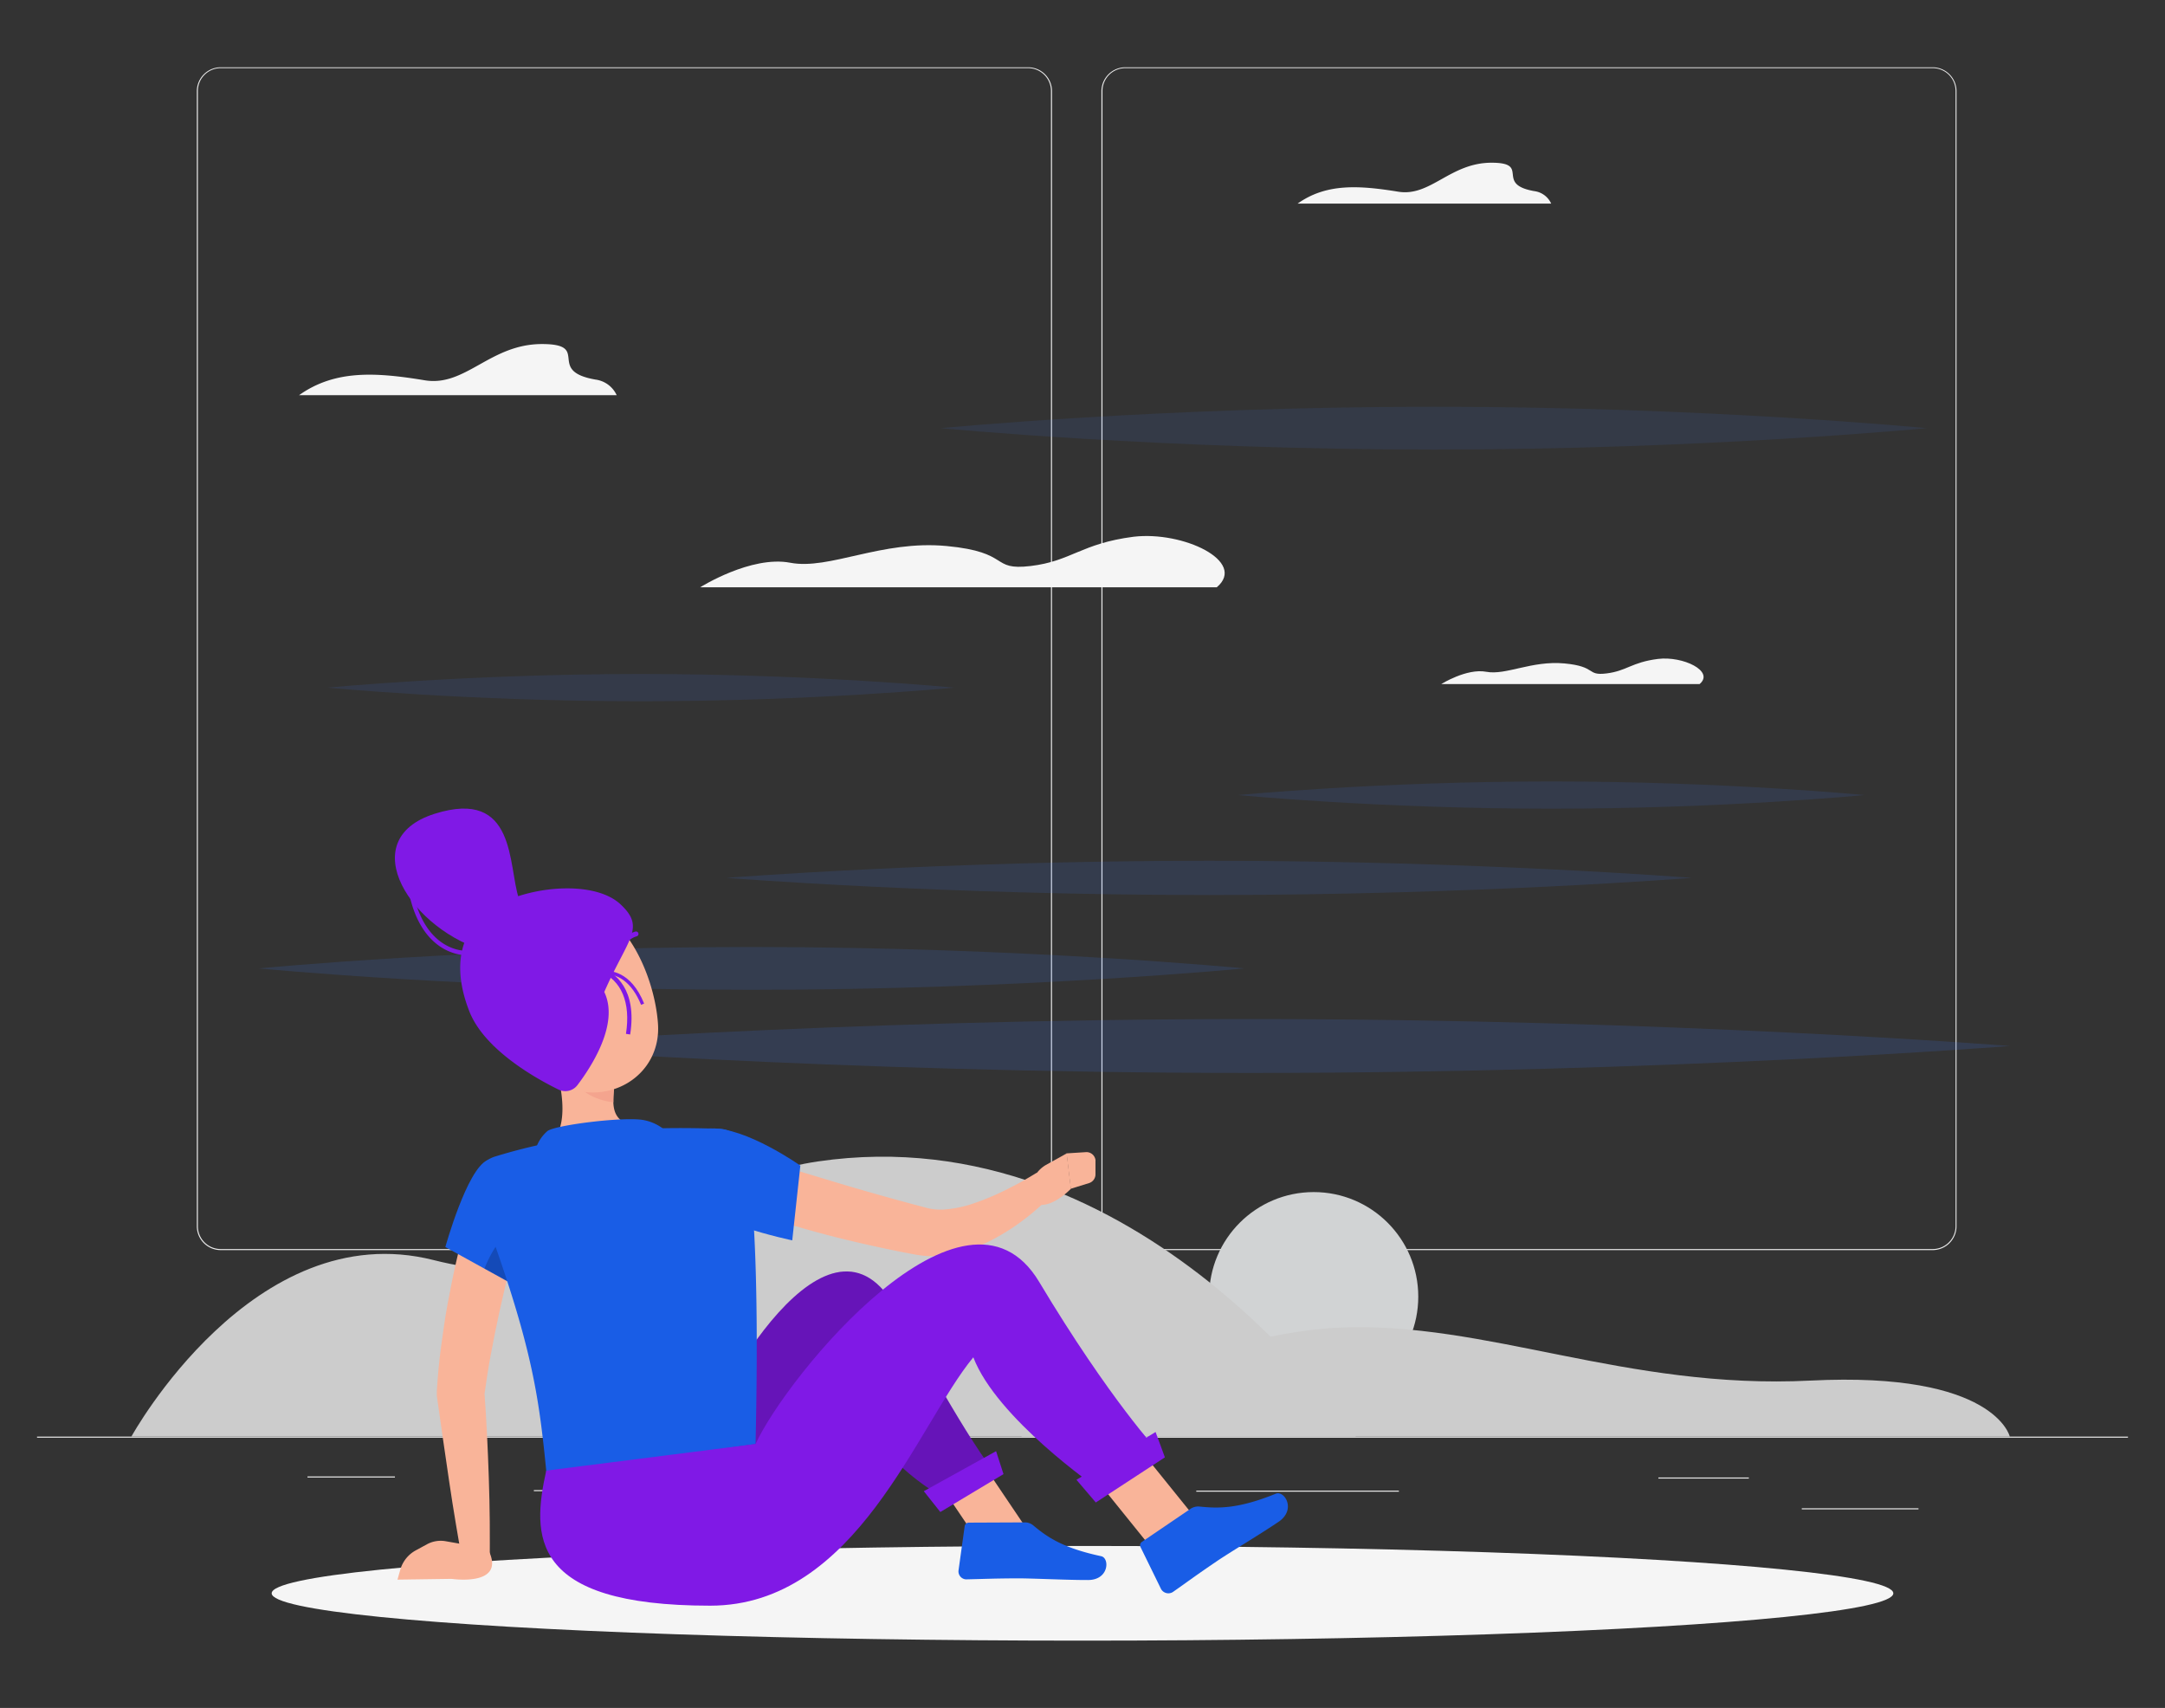  <!DOCTYPE svg PUBLIC "-//W3C//DTD SVG 1.1//EN" "http://www.w3.org/Graphics/SVG/1.1/DTD/svg11.dtd">
<svg id="a9612c16-a065-4515-b2c8-4a291331783d" data-name="Layer 1" xmlns="http://www.w3.org/2000/svg" width="865.76" height="682.89" viewBox="0 0 865.76 682.89">
<rect x="0" y="0" width="865.76" height="682.89" fill="#333333" stroke="none"/>
<defs>
<style xmlns="http://www.w3.org/1999/xhtml">*, ::after, ::before { box-sizing: border-box; }
img, svg { vertical-align: middle; }
</style>
<style xmlns="http://www.w3.org/1999/xhtml">*, body, html { -webkit-font-smoothing: antialiased; }
img, svg { max-width: 100%; }
</style>
</defs>
<g id="afff29eb-29b8-4c6f-82c7-bbacdf513207" data-name="freepik--background-complete--inject-20">
<rect x="14.81" y="574.41" width="836.14" height="0.42" fill="#ebebeb"/>
<rect x="122.96" y="590.33" width="34.97" height="0.42" fill="#ebebeb"/>
<rect x="301.01" y="585.8" width="40.45" height="0.42" fill="#ebebeb"/>
<rect x="213.49" y="595.79" width="32.09" height="0.42" fill="#ebebeb"/>
<rect x="720.52" y="603.06" width="46.66" height="0.42" fill="#ebebeb"/>
<rect x="663.17" y="590.75" width="36.17" height="0.42" fill="#ebebeb"/>
<rect x="478.38" y="596" width="81.02" height="0.42" fill="#ebebeb"/>
<path d="M411.14,499.83H88.24a9.54,9.54,0,0,1-9.53-9.55V36.37a9.55,9.55,0,0,1,9.53-9.46h322.9a9.54,9.54,0,0,1,9.55,9.55h0V490.28A9.54,9.54,0,0,1,411.14,499.83ZM88.24,27.24a9.13,9.13,0,0,0-9.11,9.13V490.28a9.12,9.12,0,0,0,9.11,9.13h322.9a9.15,9.15,0,0,0,9.13-9.13V36.37a9.15,9.15,0,0,0-9.13-9.13Z" fill="#ebebeb"/>
<path d="M772.87,499.83H450a9.57,9.57,0,0,1-9.55-9.55V36.37A9.56,9.56,0,0,1,450,26.91H772.87a9.55,9.55,0,0,1,9.52,9.46V490.28A9.55,9.55,0,0,1,772.87,499.83ZM450,27.24a9.14,9.14,0,0,0-9.13,9.13V490.28a9.14,9.14,0,0,0,9.13,9.13H772.87a9.15,9.15,0,0,0,9.14-9.13V36.37a9.15,9.15,0,0,0-9.14-9.13Z" fill="#ebebeb"/>
<path d="M119.6,158h127a10.87,10.87,0,0,0-8.52-6.24c-20.06-3.51-1.43-14.2-21.35-14.2-20.75,0-30.52,17.16-46.83,14.5C150.27,148.83,134,147.78,119.6,158Z" fill="#f5f5f5"/>
<path d="M518.9,81.41H620.3a8.61,8.61,0,0,0-6.79-5c-16-2.81-1.14-11.35-17.06-11.35-16.57,0-24.38,13.71-37.34,11.58C543.37,74.1,530.38,73.25,518.9,81.41Z" fill="#f5f5f5"/>
<path d="M486.58,234.81H280S300.32,222,316,225s36.42-9.13,62.49-6.69,17.33,9.93,33.62,8,20.21-9,41.17-11.7C473.2,212.25,498.75,224.52,486.58,234.81Z" fill="#f5f5f5"/>
<path d="M679.66,273.5H576.36s10.17-6.38,18-4.9,18.21-4.56,31.26-3.34,8.66,5,16.8,4,10-4.46,20.59-5.8C673,262.23,685.75,268.37,679.66,273.5Z" fill="#f5f5f5"/>
</g>
<g id="bb94482a-58b6-406c-95db-508046b564db" data-name="freepik--Shadow--inject-20">
<ellipse id="b54af4bf-24fa-44f0-bc63-96fbba32e800" data-name="freepik--path--inject-20" cx="432.88" cy="637.05" rx="324.24" ry="18.93" fill="#f5f5f5"/>
</g>
<circle cx="525.34" cy="518.44" r="41.81" fill="#d1d3d4"/>
<path d="M173.36,503.81C245.4,522,268.68,473,327,464.39c129.4-19,215.17,110,215.17,110H52.54S101.32,485.6,173.36,503.81Z" fill="#ccc"/>
<path d="M803.7,574.41H408.28s68.57-41,127.35-43.59S650.16,555.72,724,552,803.7,574.41,803.7,574.41Z" fill="#ccc"/>
<path d="M196.47,418.22S332.39,429,500.07,429,803.7,418.22,803.7,418.22s-136-10.77-303.63-10.77S196.47,418.22,196.47,418.22Z" fill="#407bff" opacity="0.15" style="isolation:isolate"/>
<path d="M103.44,387.2s88.25,8.56,197.1,8.56,197.08-8.56,197.08-8.56-88.23-8.56-197.08-8.56S103.44,387.2,103.44,387.2Z" fill="#407bff" opacity="0.14" style="isolation:isolate"/>
<path d="M376.19,171.19s88.25,8.56,197.16,8.56,197.08-8.56,197.08-8.56-88.23-8.56-197.08-8.56S376.19,171.19,376.19,171.19Z" fill="#407bff" opacity="0.1" style="isolation:isolate"/>
<path d="M676.5,351s-86.39,6.86-193,6.86-193-6.86-193-6.86,86.39-6.84,193-6.84S676.5,351,676.5,351Z" fill="#407bff" opacity="0.13" style="isolation:isolate"/>
<path d="M745.6,317.89s-56.07,5.45-125.25,5.45-125.26-5.45-125.26-5.45,56.09-5.44,125.26-5.44S745.6,317.89,745.6,317.89Z" fill="#407bff" opacity="0.12" style="isolation:isolate"/>
<path d="M381.56,274.94s-56.09,5.44-125.25,5.44-125.26-5.44-125.26-5.44,56.07-5.45,125.26-5.45S381.56,274.94,381.56,274.94Z" fill="#407bff" opacity="0.11" style="isolation:isolate"/>
<polygon points="397.6 625.7 411.86 613.21 388.1 577.99 371.27 586.69 397.6 625.7" fill="#f9b499"/>
<path d="M409.9,608.7l-22.45.1a1.67,1.67,0,0,0-1.68,1.37l-2.47,17.77a3.2,3.2,0,0,0,2.86,3.53,2.23,2.23,0,0,0,.37,0c7.82-.17,10.58-.35,20.45-.4,6.09,0,19.78.7,28.16.67s8.68-8.82,5.18-9.53c-15.68-3.35-21.87-7.91-27.15-12.33A5.2,5.2,0,0,0,409.9,608.7Z" fill="#195de6" data-primary="true"/>
<path d="M278.13,582.24C286,556,331.93,474.85,358.6,523.71c29.36,53.73,37.66,63,37.66,63L378.63,599.5s-27.54-14-35.73-38.7c-15.27,25.71-16.14,78-62.08,79-54,1.21-64.72-26.2-61.87-51.44Z" fill="#8019e6" data-secondary="true"/>
<g opacity="0.2">
<path d="M278.13,582.24C286,556,331.93,474.85,358.6,523.71c29.36,53.73,37.66,63,37.66,63L378.63,599.5s-27.54-14-35.73-38.7c-15.27,25.71-16.14,78-62.08,79-54,1.21-64.72-26.2-61.87-51.44Z"/>
</g>
<polygon points="376.02 604.55 401.29 589.4 398.32 580.22 369.42 596.22 376.02 604.55" fill="#8019e6" data-secondary="true"/>
<path d="M308,464.6c4.48,1.42,9.32,3,14,4.43l14.28,4.31q14.29,4.25,28.73,8.13l3.61.95,1.81.49,1.18.3a24.24,24.24,0,0,0,5.24.43,45.65,45.65,0,0,0,12.34-2.44,100.58,100.58,0,0,0,12.88-5.37c2.12-1.08,4.28-2.15,6.4-3.34s4.25-2.46,6.15-3.61l6.88,8c-2,2.09-3.83,3.85-5.84,5.64s-4.05,3.51-6.2,5.11a88.11,88.11,0,0,1-13.93,8.72,71.19,71.19,0,0,1-8,3.34,52.11,52.11,0,0,1-8.87,2.14,38,38,0,0,1-9.88.2l-2.54-.37-1.89-.36-3.8-.72c-10-2-20.07-4.27-30-6.86-5-1.34-9.93-2.68-14.85-4.2s-9.76-3-14.83-4.88Z" fill="#f9b499"/>
<path d="M284.18,451.18c14.17-.51,35.87,14.87,35.87,14.87l-3.24,29.88s-37.36-7.76-41.81-18.39C270.44,466.49,271.29,451.67,284.18,451.18Z" fill="#195de6" data-primary="true"/>
<path d="M418.22,465.8l8.36-4.65,1.67,14.15s-10.6,11.15-16.72,4.15l.73-4.85A12.35,12.35,0,0,1,418.22,465.8Z" fill="#f9b499"/>
<path d="M219.5,417.84c4.1,11.89,9,29.36,1.57,38.71a274.24,274.24,0,0,0,43,46.44c14.67-34-5-51.74-5-51.74-14.1-1.35-14.52-6.92-13.46-16.72Z" fill="#f9b499"/>
<path d="M213.81,461.15a15.54,15.54,0,0,1,5-8.83c2.51-2.42,31-6,38.68-4.46a18.78,18.78,0,0,1,11.3,7Z" fill="#195de6" data-primary="true"/>
<path d="M207.12,493.34c-1.3,5.17-2.72,10.64-3.94,16s-2.5,10.78-3.68,16.17-2.23,10.8-3.25,16.2-1.84,10.8-2.57,16.19V556c.45,5.85.75,11.7,1.07,17.49s.5,11.7.72,17.46.31,11.7.38,17.47,0,11.71,0,17.49l-10.5.87c-1.1-5.72-2-11.45-3-17.17s-1.84-11.47-2.72-17.21l-2.51-17.19-2.44-17.14v-1.92c.38-5.87.88-11.71,1.67-17.48s1.57-11.52,2.62-17.21,2.18-11.35,3.47-17,2.66-11.17,4.36-16.9Z" fill="#f9b499"/>
<path d="M194.81,463.93c-8.16,3.76-16.72,34.68-16.72,34.68L209,515.68s13-24,9-34.61C213.81,470.06,204.13,459.65,194.81,463.93Z" fill="#195de6" data-primary="true"/>
<path d="M197.74,499.2a49,49,0,0,0-4,8L209,515.6a110.26,110.26,0,0,0,8.24-20.25C211.05,491.59,203.49,490.78,197.74,499.2Z" opacity="0.2" style="isolation:isolate"/>
<path d="M195.77,620.74l-6.17-2.51-11.36-2a11.51,11.51,0,0,0-7.44,1.19l-4.53,2.46a12.79,12.79,0,0,0-6.19,7.71l-1.14,4,21.63-.31S201.6,634.43,195.77,620.74Z" fill="#f9b499"/>
<path d="M297.94,459.81c2.73,12.16,5.89,42.4,4.2,117.55l-83.61,11.7c-3.16-32.27-5.91-52.77-28-111.59a11.5,11.5,0,0,1,6.73-14.81c.23-.09.46-.17.7-.24a224.64,224.64,0,0,1,23.16-5.8c14-2.64,25.45-4.7,38-5.3,10.31-.5,21.58-.22,28.62,0A10.92,10.92,0,0,1,297.94,459.81Z" fill="#195de6" data-primary="true"/>
<path d="M234.25,399.29a15.08,15.08,0,0,0,8.24,8c4.94,1.94,7.93-2.34,7-7.28-.82-4.43-4.4-10.77-9.55-10.6S232.36,394.81,234.25,399.29Z" fill="#f9b499"/>
<polygon points="463.82 623.1 478.95 608.14 449.22 571.3 430.89 582.29 463.82 623.1" fill="#f9b499"/>
<path d="M476,603.33l-19.33,13.13a1.66,1.66,0,0,0-.59,2.1l8.19,16.73a3.35,3.35,0,0,0,4.53,1.37l.31-.19c6.69-4.7,8.94-6.45,17.44-12.22,5.23-3.56,17.49-10.87,24.72-15.77s2.37-12.64-1.07-11.26c-15.46,6.28-23.42,5.87-30.62,5.14A5.49,5.49,0,0,0,476,603.33Z" fill="#195de6" data-primary="true"/>
<path d="M302.14,577.36c12.54-27.24,83.72-114.34,113.4-64.84,28.28,47.2,47.93,68.17,47.93,68.17L438.7,594.88s-40.13-27.74-49.48-52.19C366.69,569.88,342.58,642,284,642c-72.7,0-71.26-28.2-65.57-54Z" fill="#8019e6" data-secondary="true"/>
<polygon points="438.2 600.74 465.83 582.69 462.11 572.56 430.46 591.67 438.2 600.74" fill="#8019e6" data-secondary="true"/>
<path d="M438.07,464.28v5.23a3.67,3.67,0,0,1-2.58,3.53l-7.31,2.26-1.67-14.15,7.58-.48a3.64,3.64,0,0,1,4,3.29C438.06,464.07,438.07,464.17,438.07,464.28Z" fill="#f9b499"/>
<path d="M245.64,434.53a50.56,50.56,0,0,0-.34,6.19s-8.94-.59-14.4-6.84C230.9,433.88,239.21,436.75,245.64,434.53Z" fill="#f4a48e"/>
<path d="M255.07,374.07a1,1,0,0,0,.21-.95,1,1,0,0,0-1.23-.65,9.75,9.75,0,0,0-6.54,6.17,1,1,0,0,0,1.84.72,1.21,1.21,0,0,0,.05-.18,7.8,7.8,0,0,1,5.23-4.82A.92.92,0,0,0,255.07,374.07Z" fill="#8019e6" data-secondary="true"/>
<path d="M199.6,398.67c7.44,19.25,10.17,27.56,23.28,34.5,19.73,10.44,41.8-2.89,40.23-24-1.37-19-13.29-47.29-35-49a28.15,28.15,0,0,0-28.53,38.49Z" fill="#f9b499"/>
<path d="M241.64,396.62c9.5-21.63,16.62-25.54,6.55-35s-34.55-7.61-48.83,0-19.51,22.72-11.7,42.69c6,15.38,26.55,26.86,35.7,31.34a6.11,6.11,0,0,0,7.54-1.77C236.61,426.35,247.71,409.24,241.64,396.62Z" fill="#8019e6" data-secondary="true"/>
<path d="M207.49,359.21c-4.43-13-.8-44.22-33.7-33.83s-9.18,47.12,21.58,55.18C195.42,380.63,211.82,371.88,207.49,359.21Z" fill="#8019e6" data-secondary="true"/>
<path d="M186.94,381.93a18.11,18.11,0,0,1-5-.7c-11.17-3.19-18.39-15.33-19.41-32.49l1.67-.1c.94,16.37,7.71,27.93,18.13,30.9,6,1.68,12.17-.1,15.28-4.53l1.44,1A14.67,14.67,0,0,1,186.94,381.93Z" fill="#8019e6" data-secondary="true"/>
<path d="M252,413.62l-1.68-.26c1.94-12.55-1.78-21.43-10.51-25-9.4-3.83-21.33-.33-25.31,5.24l-1.42-1c4.35-6.09,17.26-9.95,27.38-5.84C246,389,254.82,395.51,252,413.62Z" fill="#8019e6" data-secondary="true"/>
<path d="M225.3,402.92l-1.32-.1c.45-5.67,7.34-13.24,15.54-14.51,4.49-.71,12.8,0,18.06,12.94l-1.22.5c-3.65-8.93-9.55-13.24-16.64-12.14C232.11,390.8,225.72,397.74,225.3,402.92Z" fill="#8019e6" data-secondary="true"/>
</svg>